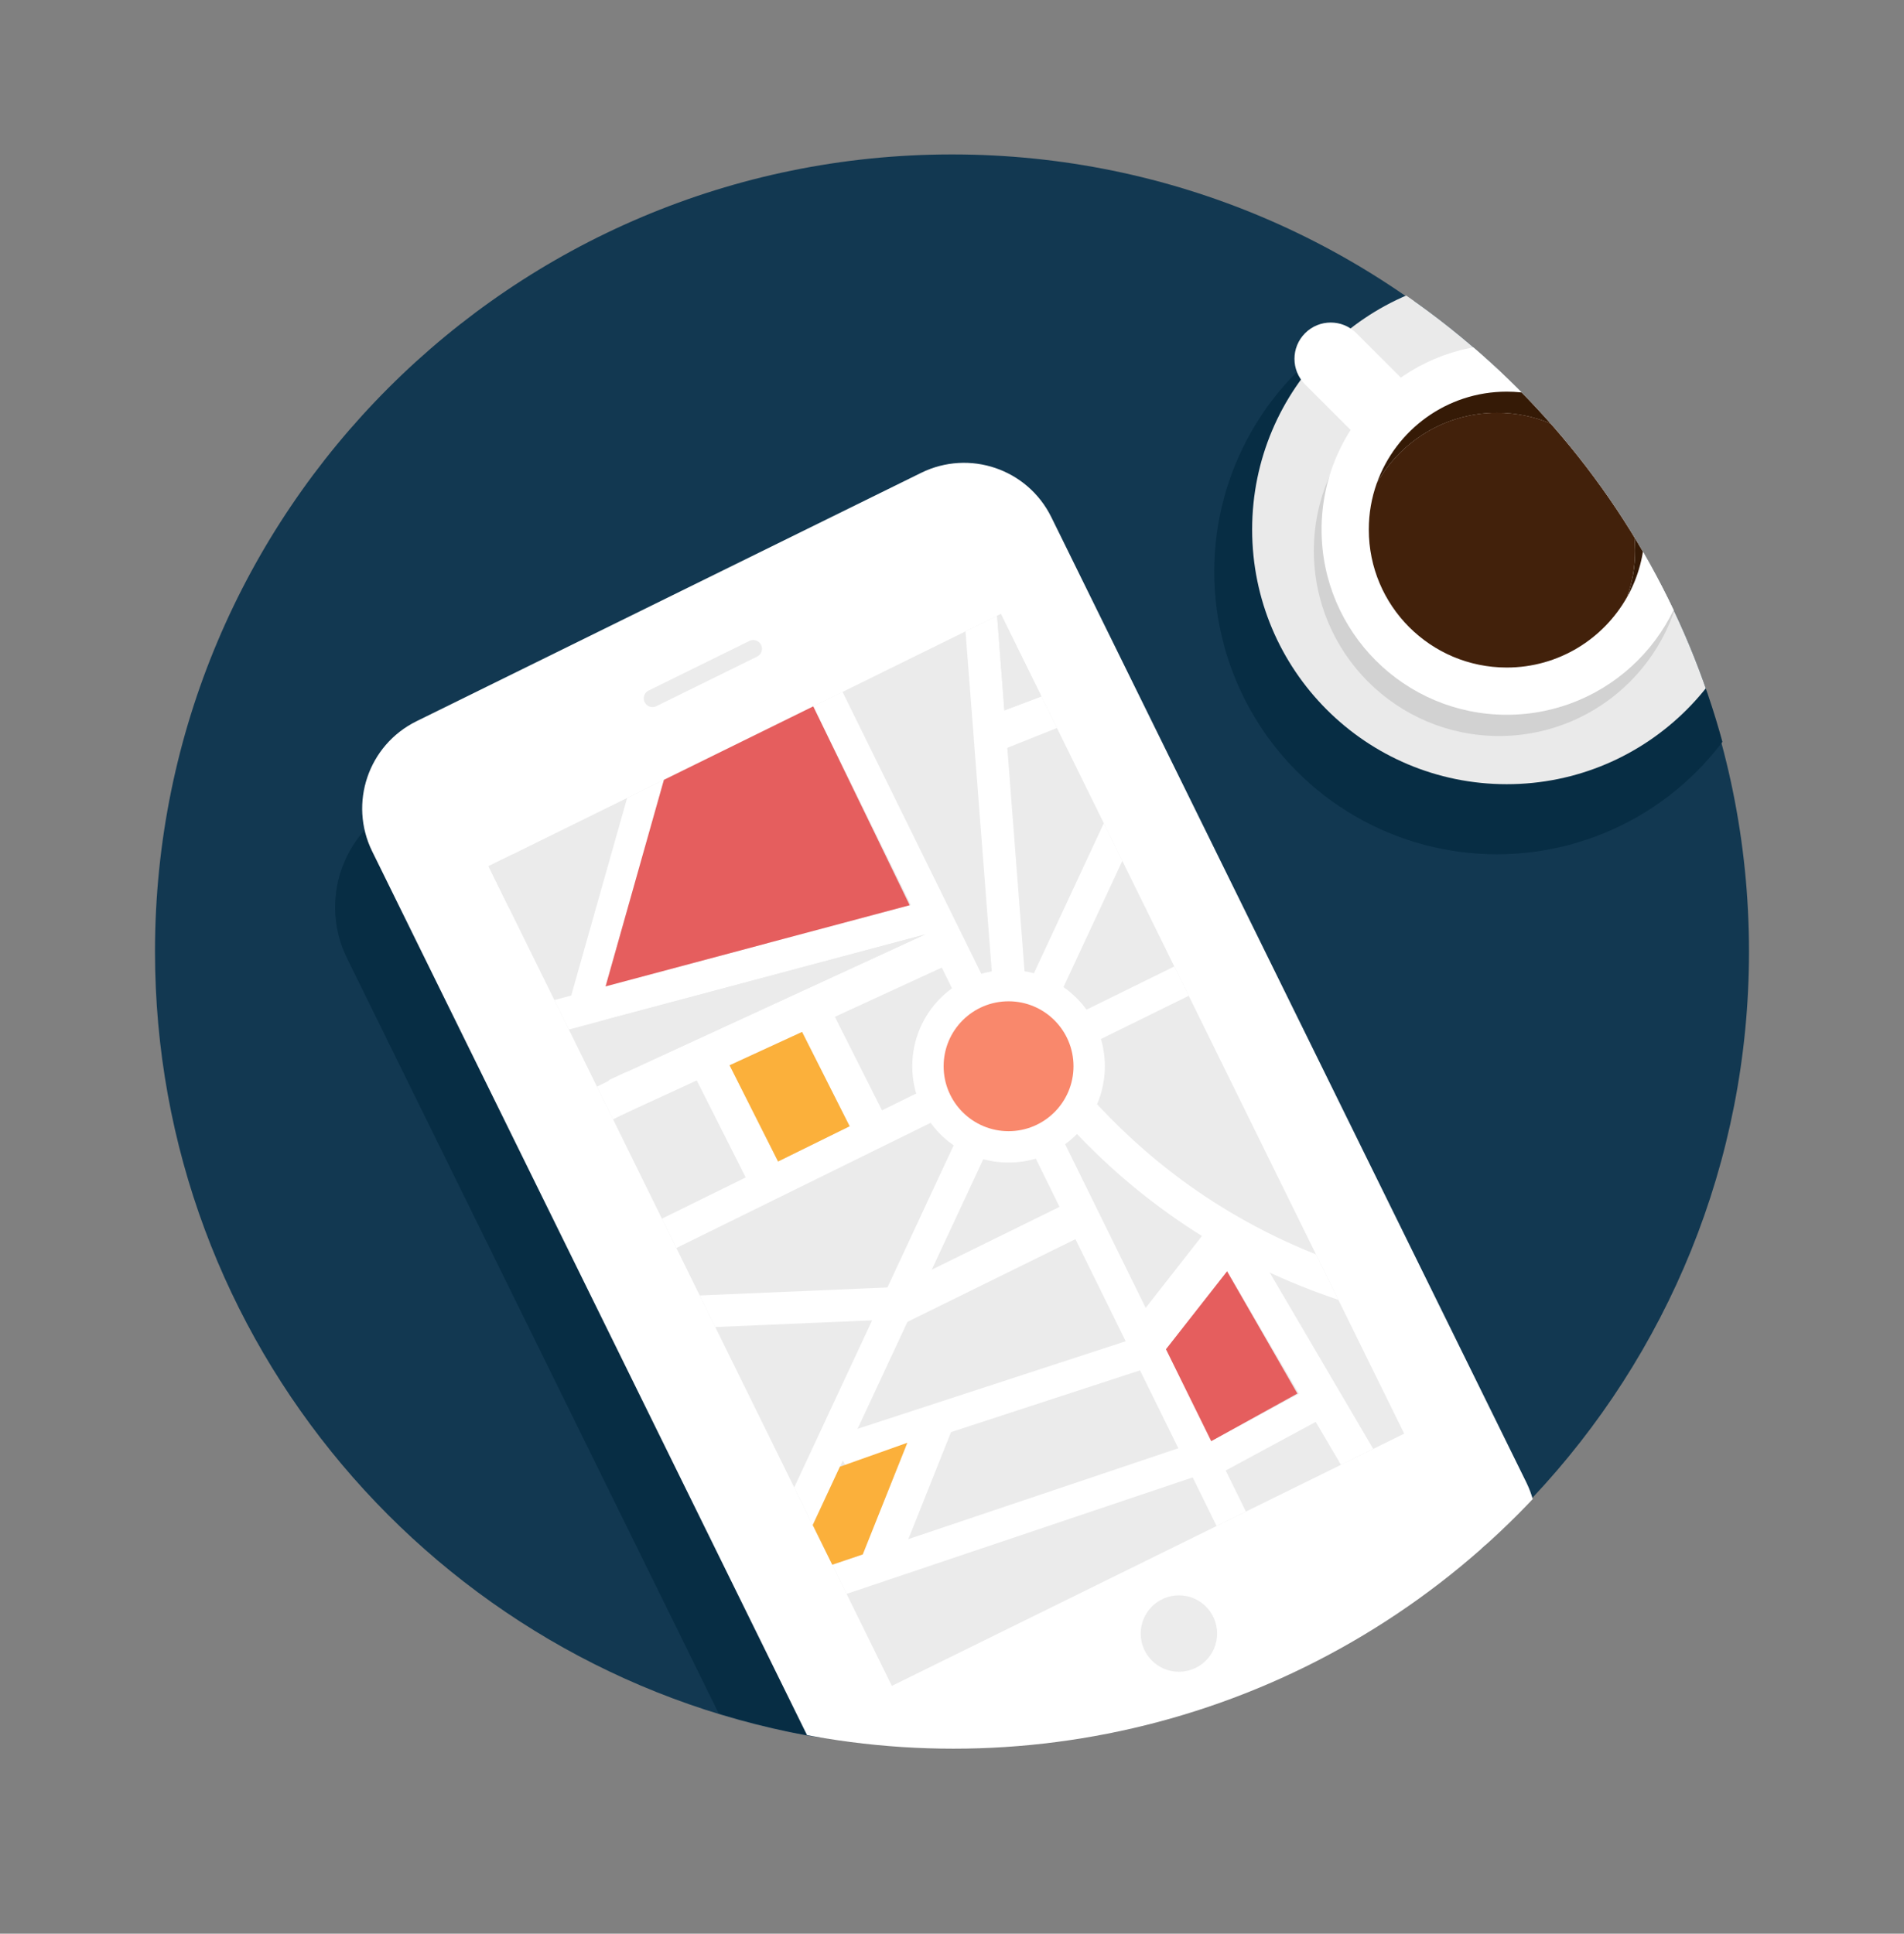 <svg xmlns="http://www.w3.org/2000/svg" xmlns:xlink="http://www.w3.org/1999/xlink" viewBox="0 1320 2592 2632"><rect x="0" y="1320" width="2592" height="2632" fill="#808080" stroke="none"/><path fill="#123851" d="M2381 2615.2c0 287.8-112 549.4-294.9 743.6C1839 3529 1607 3596.8 1296 3676c-67.3 0-133.2 18-197.1 6.3C593.7 3589.6 211 3147.1 211 2615.2c0-599.2 485.8-1085 1085-1085s1085 485.7 1085 1085z"/><defs><circle id="a" cx="1298" cy="2615.2" r="1085"/></defs><clipPath id="b"><use xlink:href="#a" overflow="visible"/></clipPath><path clip-path="url(#b)" fill="#072D44" d="M1930 3368l-840.4 295.2 218.1 301.9c-77.9 38.4-172.2 6.3-210.6-71.7L472.4 2624.3c-38.4-77.9-6.3-172.2 71.7-210.6l642.3-316.1c77.9-38.4 172.2-6.3 210.6 71.7l624.7 1269.2c38.3 77.9-13.8-108.9-91.7-70.5z"/><circle clip-path="url(#b)" fill="#072D44" cx="2037.7" cy="2098.1" r="384.7"/><circle clip-path="url(#b)" fill="#EAEAEA" cx="2051.2" cy="2040.8" r="346.6"/><path clip-path="url(#b)" fill="#FFF" d="M2017.5 3515l-687 338.1c-65.6 32.3-144.9 5.3-177.2-60.3L506.7 2478.9c-32.3-65.6-5.3-144.9 60.3-177.2l687-338.1c65.6-32.3 144.9-5.3 177.2 60.3l646.7 1313.9c32.2 65.6 5.2 144.9-60.4 177.2z"/><path transform="rotate(-116.206 1288.334 2885.222)" clip-path="url(#b)" fill-rule="evenodd" clip-rule="evenodd" fill="#FFF" d="M666.6 2496.5h1243.5v777.4H666.6z"/><path transform="rotate(-116.206 1288.334 2885.222)" clip-path="url(#b)" fill-rule="evenodd" clip-rule="evenodd" fill="#EBEBEB" d="M666.6 2496.5h1243.5v777.4H666.6z"/><path clip-path="url(#b)" fill-rule="evenodd" clip-rule="evenodd" fill="#FFF" d="M1314.4 2179.4l47.9 620 44.4-2.7-49.3-638.5"/><path clip-path="url(#b)" fill="#FFF" d="M1422.5 2737.6c40.3 53.1 114.8 147.7 241.3 225.7 37.7 23.3 80.2 45.2 127.7 64.1l30.4 61.8c-70.2-23.4-130.9-53.1-183.1-85.3-133.9-82.7-212.2-181.9-254.4-237.6l38.1-28.7z"/><path clip-path="url(#b)" fill-rule="evenodd" clip-rule="evenodd" fill="#FFF" d="M1081.2 3344.6l25.2 51.2 421.5-904.1-25.2-51.2"/><path transform="rotate(63.794 1401.605 2829.456)" clip-path="url(#b)" fill-rule="evenodd" clip-rule="evenodd" fill="#FFF" d="M779.8 2807.2h1243.5v44.5H779.8z"/><path transform="rotate(-116.206 1259.727 2827.098)" clip-path="url(#b)" fill-rule="evenodd" clip-rule="evenodd" fill="#FFF" d="M1237.5 2438.4h44.5v777.4h-44.5z"/><circle clip-path="url(#b)" fill-rule="evenodd" clip-rule="evenodd" fill="#FFF" cx="1373" cy="2771.3" r="131.1"/><circle clip-path="url(#b)" fill-rule="evenodd" clip-rule="evenodd" fill="#F9886C" cx="1373" cy="2771.3" r="88.4"/><path clip-path="url(#b)" fill-rule="evenodd" clip-rule="evenodd" fill="#FFF" d="M952.6 3083.3l21.1 43 263.6-11.3 6.1-44.1M754.7 2681.2l19.7 40.1 507.1-135.3-18.5-40.4"/><path clip-path="url(#b)" fill-rule="evenodd" clip-rule="evenodd" fill="#FFF" d="M771.4 2697.1l42.6 2.3 89.8-317.9-50.1 24.7M886.5 2974.9l8.8 22.4 2.2.1M834.6 2843.6l41.9-20.9-25.3-42.8-38.5 19.2"/><path clip-path="url(#b)" fill-rule="evenodd" clip-rule="evenodd" fill="#FFF" d="M1310.8 2623.8l-17.3-47.6-464.8 214 17.3 47.6"/><path clip-path="url(#b)" fill-rule="evenodd" clip-rule="evenodd" fill="#FFF" d="M1029.3 2950.7l40-29.6-83.8-166.5-37.8 34.4M1168.5 2876.5l40-29.6-83.8-166.4-37.7 34.4"/><path clip-path="url(#b)" fill-rule="evenodd" clip-rule="evenodd" fill="#EBEBEB" d="M697.7 2483l-32.7 16 28.4 57.8"/><path clip-path="url(#b)" fill-rule="evenodd" clip-rule="evenodd" fill="#FFF" d="M1583 3175.1l-21.4-39-431.2 140.8 21.3 39.1M1152.5 3489.5l506.9-170.6-21.3-39.1-505.1 170"/><path clip-path="url(#b)" fill-rule="evenodd" clip-rule="evenodd" fill="#FFF" d="M1160.2 3471.6l57.8-10.1 87.6-219.5-57.7 10M1869.4 3292.1l-185.1-315.3-41.9 25.8 183.1 311.2"/><path clip-path="url(#b)" fill-rule="evenodd" clip-rule="evenodd" fill="#FFF" d="M1819.1 3240.3l-21.3-39.1-167.1 90.2 21.3 39.1M1693.9 3020.5l-29-54.7-126.4 161.4 29 54.6M1491.2 2993.3l-11.2-49.1-281.3 138.3 16 46.9M1343.1 2296.1l24.2 43.4 71.6-28.6-21.2-43"/><path clip-path="url(#b)" fill-rule="evenodd" clip-rule="evenodd" fill="#FBB03B" d="M1143.4 3316.4l-37 79.4 26.6 54 41.5-14 60.7-152M993.2 2770l66 131 97.5-48-64.8-128.4"/><path clip-path="url(#b)" fill-rule="evenodd" clip-rule="evenodd" fill="#EBEBEB" d="M1357.4 2158.2l9.9 128.7 50.4-19-55.2-112.2"/><path clip-path="url(#b)" fill-rule="evenodd" clip-rule="evenodd" fill="#E55E5E" d="M824.4 2662.6l79.4-281.1 203.3-100 131.3 270.6"/><path clip-path="url(#b)" fill-rule="evenodd" clip-rule="evenodd" fill="#EBEBEB" d="M1259.2 2592l-406.5 187.1-28-71.2"/><path clip-path="url(#b)" fill-rule="evenodd" clip-rule="evenodd" fill="#E55E5E" d="M1670.5 3050.4l-83.2 106.1 61.6 125.1 117.3-64.8"/><circle clip-path="url(#b)" fill-rule="evenodd" clip-rule="evenodd" fill="#ECECEC" cx="1604.9" cy="3543.5" r="52"/><path clip-path="url(#b)" fill-rule="evenodd" clip-rule="evenodd" fill="#ECECEC" d="M1030.7 2213.7l-137.2 67.5c-5.9 2.9-13 .5-15.9-5.4s-.5-13 5.4-15.9l137.2-67.5c5.9-2.9 13-.5 15.9 5.4 2.9 5.9.5 13-5.4 15.9z"/><path clip-path="url(#b)" fill="#FFF" d="M1880.2 1946.8l-103.5-103.5c-19.3-19.3-19.3-50.5 0-69.8 19.3-19.3 50.5-19.3 69.8 0L1950 1877c19.3 19.3 19.3 50.5 0 69.8-19.2 19.3-50.5 19.3-69.8 0z"/><circle clip-path="url(#b)" fill="#D2D2D2" cx="2040.7" cy="2069.7" r="252.1"/><circle clip-path="url(#b)" fill="#FFF" cx="2051.2" cy="2040.8" r="252.1"/><path clip-path="url(#b)" fill="#351A06" d="M2038.1 1881.9c103.7 0 187.8 84.1 187.8 187.8 0 22.1-3.8 43.2-10.8 62.9 15.2-27.1 23.9-58.4 23.9-91.7 0-103.7-84.1-187.8-187.8-187.8-81.7 0-151.1 52.1-177 124.9 32.2-57.3 93.5-96.1 163.9-96.1z"/><path clip-path="url(#b)" fill="#42210B" d="M2051.2 2228.6c70.4 0 131.7-38.8 163.9-96.1 7-19.7 10.8-40.8 10.8-62.9 0-103.7-84.1-187.8-187.8-187.8-70.4 0-131.7 38.8-163.9 96.1-7 19.7-10.8 40.8-10.8 62.9 0 103.8 84.1 187.8 187.8 187.8z"/></svg>